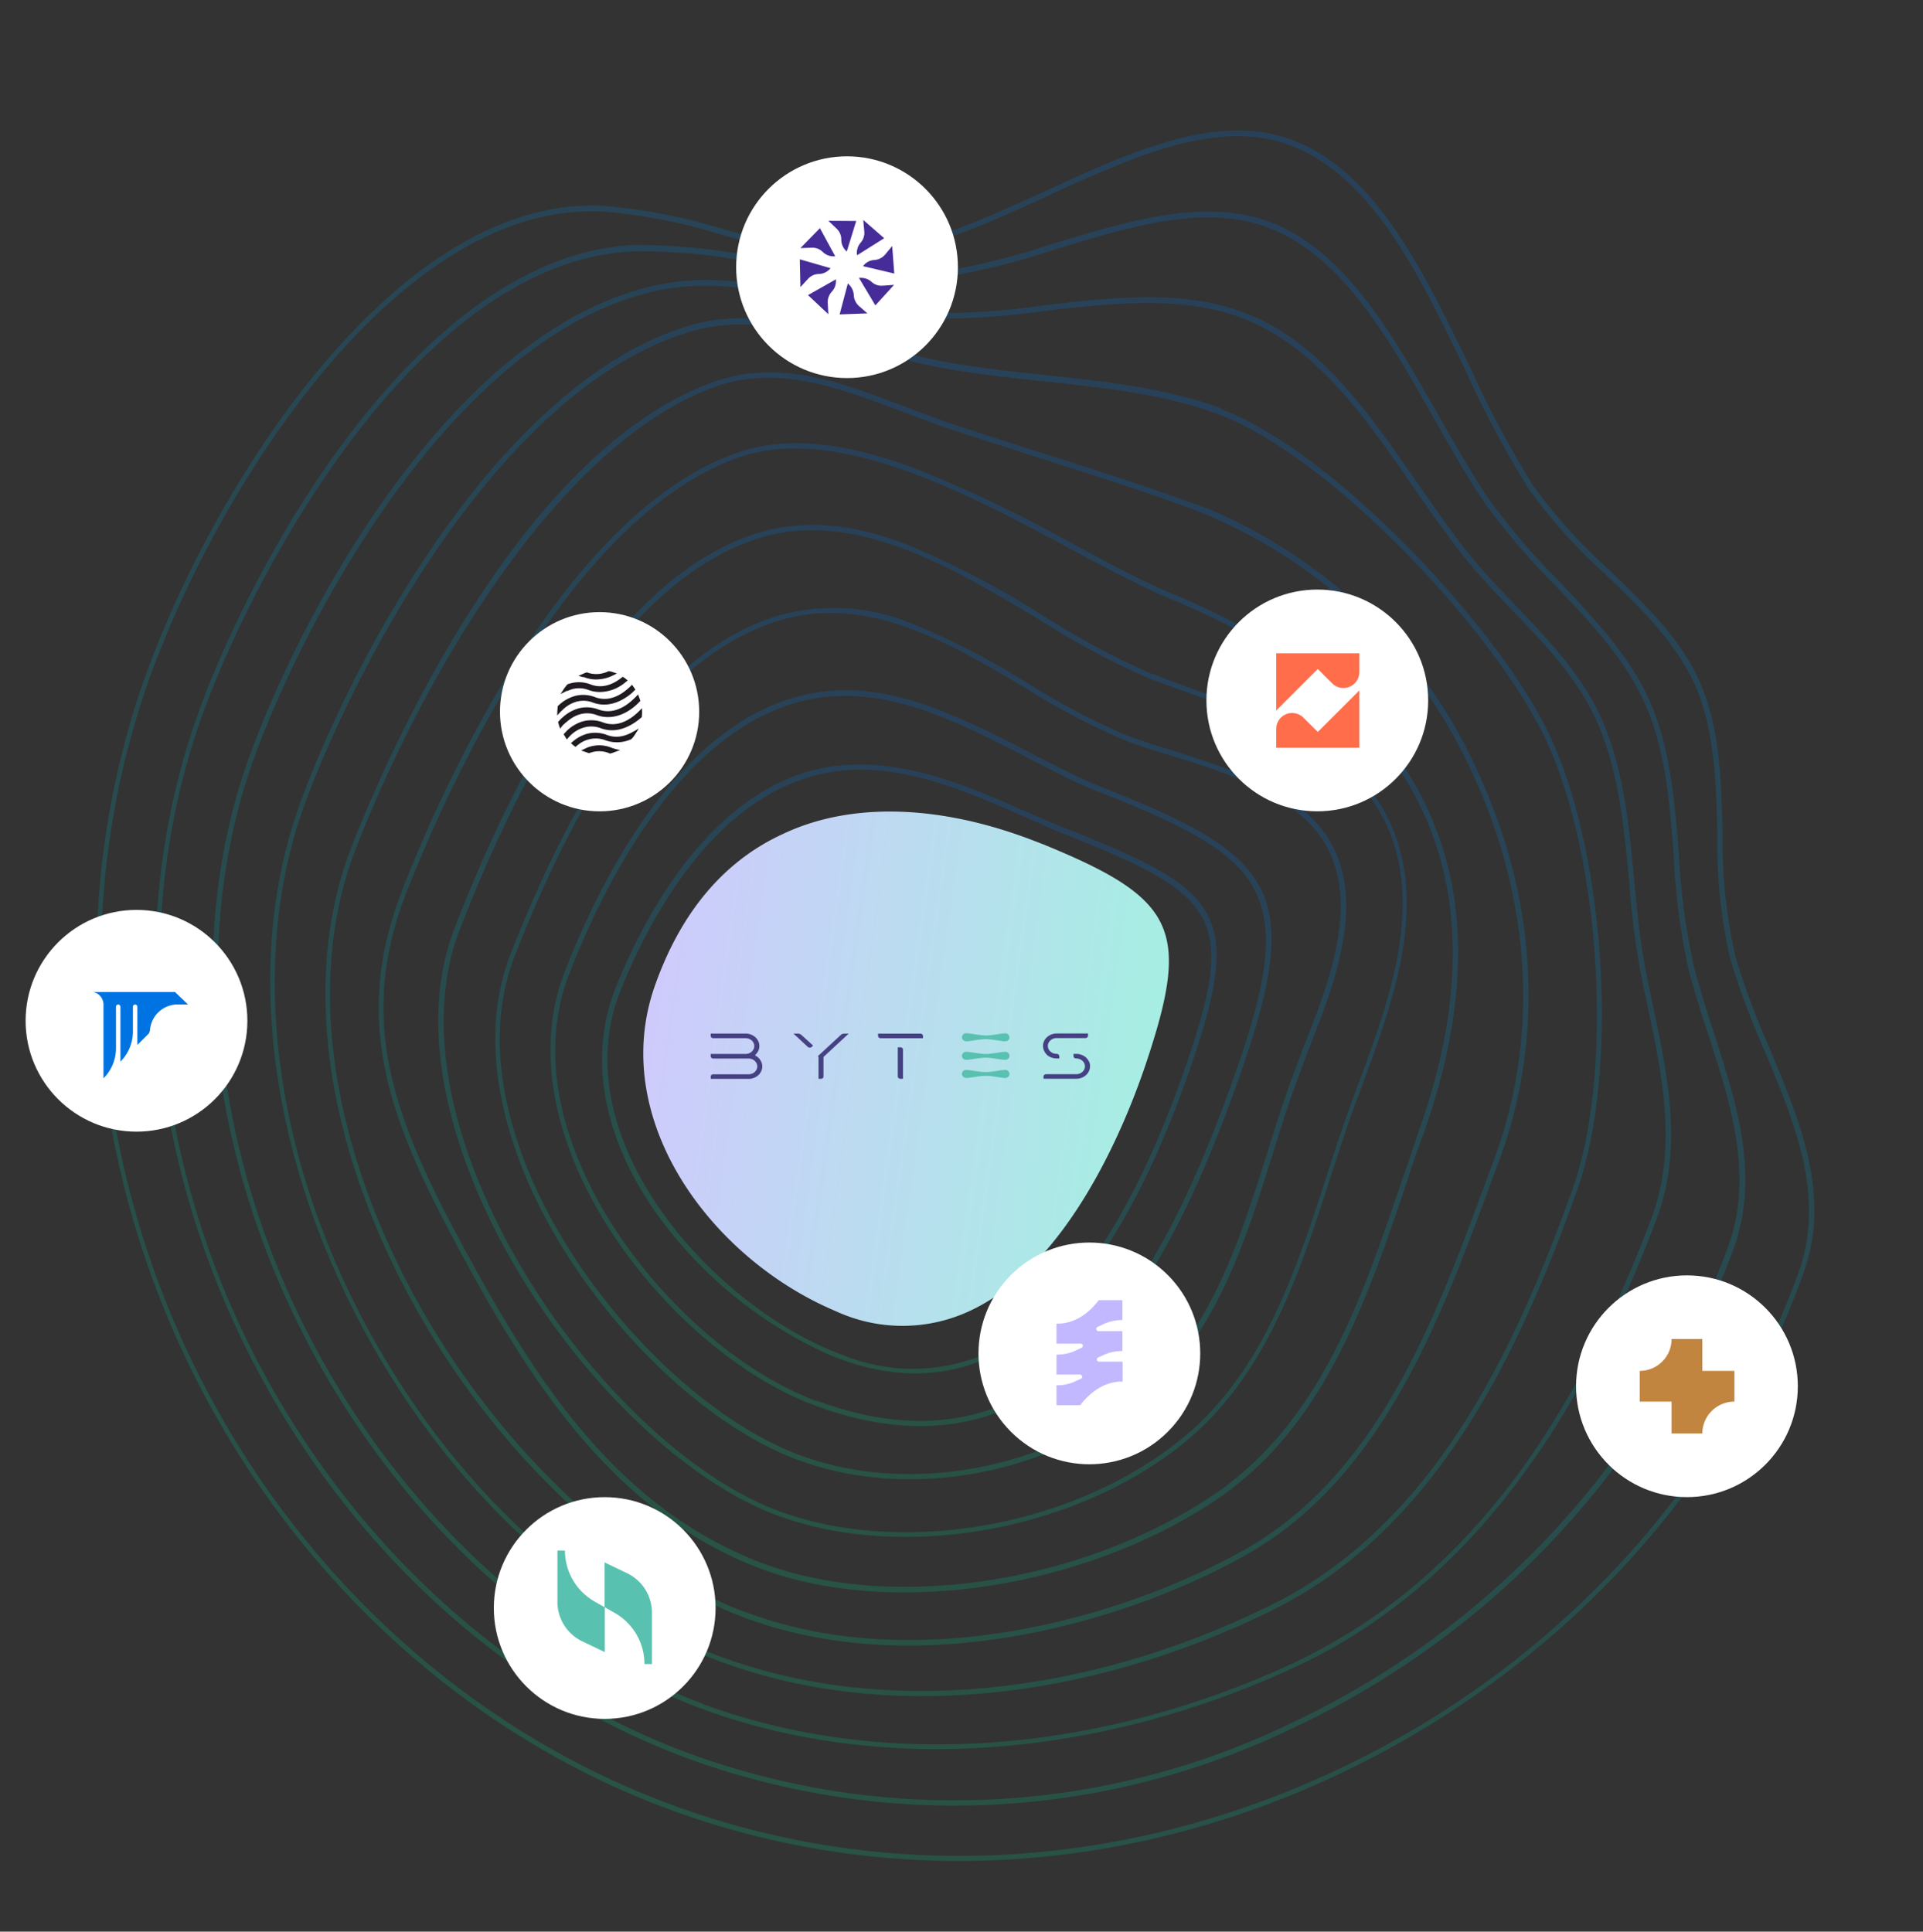 <svg id="Layer_1" data-name="Layer 1" xmlns="http://www.w3.org/2000/svg" xmlns:xlink="http://www.w3.org/1999/xlink" viewBox="0 0 868 872"><rect x="0" y="0" width="868" height="872" fill="#333333" stroke="none"/><defs><style>.cls-1{fill:#fff;}.cls-2{fill:none;}.cls-3{opacity:0.22;}.cls-4{mask:url(#mask);}.cls-5{fill:url(#linear-gradient);}.cls-6{fill:url(#linear-gradient-2);}.cls-7{fill:url(#linear-gradient-3);}.cls-8{fill:url(#linear-gradient-4);}.cls-9{fill:url(#linear-gradient-5);}.cls-10{fill:url(#linear-gradient-6);}.cls-11{fill:url(#linear-gradient-7);}.cls-12{fill:url(#linear-gradient-8);}.cls-13{fill:url(#linear-gradient-9);}.cls-14{fill:url(#linear-gradient-10);}.cls-15{fill:url(#linear-gradient-11);}.cls-16{clip-path:url(#clip-path);}.cls-17{fill:#454183;}.cls-18{fill:#59c1b0;}.cls-19{fill:#452c98;}.cls-20{fill:#0073e2;}.cls-21{fill:#c28540;}.cls-22{fill:#c2b8ff;}.cls-23{fill:#ff6d4b;}.cls-24{fill:#201b21;}</style><mask id="mask" x="-108.02" y="-115.75" width="1100.14" height="1105.5" maskUnits="userSpaceOnUse"><g id="mask0_124_1622" data-name="mask0 124 1622"><path class="cls-1" d="M-108,692.94,692.14,989.75l300-808.69L192-115.75Z"/></g></mask><linearGradient id="linear-gradient" x1="300.29" y1="55.83" x2="580.04" y2="809.99" gradientTransform="matrix(1, 0, 0, -1, 0, 872)" gradientUnits="userSpaceOnUse"><stop offset="0" stop-color="#00c385"/><stop offset="1" stop-color="#0073e2"/></linearGradient><linearGradient id="linear-gradient-2" x1="306.34" y1="79.68" x2="564.3" y2="775.1" xlink:href="#linear-gradient"/><linearGradient id="linear-gradient-3" x1="310.28" y1="103.01" x2="545.4" y2="736.85" xlink:href="#linear-gradient"/><linearGradient id="linear-gradient-4" x1="313.91" y1="126.15" x2="525.74" y2="697.2" xlink:href="#linear-gradient"/><linearGradient id="linear-gradient-5" x1="317.44" y1="148.66" x2="506.02" y2="657.06" xlink:href="#linear-gradient"/><linearGradient id="linear-gradient-6" x1="322.36" y1="171.62" x2="492.75" y2="630.97" xlink:href="#linear-gradient"/><linearGradient id="linear-gradient-7" x1="328.96" y1="196" x2="478.96" y2="600.4" xlink:href="#linear-gradient"/><linearGradient id="linear-gradient-8" x1="338.23" y1="221.11" x2="467.57" y2="569.81" xlink:href="#linear-gradient"/><linearGradient id="linear-gradient-9" x1="346.35" y1="245.49" x2="455.53" y2="539.81" xlink:href="#linear-gradient"/><linearGradient id="linear-gradient-10" x1="355.49" y1="267.29" x2="446.61" y2="512.95" xlink:href="#linear-gradient"/><linearGradient id="linear-gradient-11" x1="292.66" y1="405.81" x2="551.06" y2="369.13" gradientTransform="matrix(1, 0, 0, -1, 0, 872)" gradientUnits="userSpaceOnUse"><stop offset="0" stop-color="#cecbfc"/><stop offset="1" stop-color="#a0f3df"/></linearGradient><clipPath id="clip-path"><rect class="cls-2" x="320.8" y="465.32" width="171.28" height="22.84"/></clipPath></defs><g class="cls-3"><g class="cls-4"><path class="cls-5" d="M583,63.1c37.79,14,59.43,59,80.41,102.41a478.93,478.93,0,0,0,28.18,53.06,235.19,235.19,0,0,0,34.31,38.24c16.19,15.59,33.09,31.69,41.45,51.31,9.09,20.72,9.66,44.76,10.23,68.09A234.86,234.86,0,0,0,783.37,432a367.34,367.34,0,0,0,15.32,41.1c13.75,32.88,28.22,66.93,15.19,102.05-34.76,97.18-110.87,179-209,225.51s-206.23,52-303.43,15.92C205.75,781.1,125.53,704.79,81,607S31.28,397.56,67.1,301.16c32-86.35,113.31-213.08,205.38-208.26a254.56,254.56,0,0,1,53.32,10.32c25.19,6.88,49,13.38,77.46,8.28,22.45-4,46.38-15.18,69.32-25.57,37.47-17.25,76.18-35.07,109.61-23.12ZM302.31,814.4c96.87,35.93,204.06,30.36,301.83-15.73s173-127.82,207.66-224.25c12.33-34.28-1.75-67.67-15.34-100.1A366.42,366.42,0,0,1,781,432.91a233.13,233.13,0,0,1-5.85-56.43c-.54-23.06-1.11-46.9-10.06-67.18-8.41-19.12-24.89-35.14-41-50.55A237.12,237.12,0,0,1,689.55,220a478.51,478.51,0,0,1-28.34-53.31C640.47,123.66,619,79.17,582.1,65.49l-.79-.29c-32.53-11.62-70.87,6.08-107.92,23-23.22,10.8-47,21.4-69.88,25.87-29,5.17-53.06-1.35-78.49-8.26a243.5,243.5,0,0,0-52.83-10.27c-91-4.87-171.37,120.9-203.23,206.59C33.41,398,38.39,508.78,82.79,606.19S207.14,779.09,302.31,814.4Z"/><path class="cls-6" d="M572.69,100c34.18,12.68,55.68,50.57,76.52,87.31C657,201,664.35,214,672.28,225.66A306.22,306.22,0,0,0,703,261.6c16.2,17.15,33,34.82,42,55.67s11,45.45,12.89,68.88a292.54,292.54,0,0,0,6.84,50.64c2.7,10,5.78,20,9,29.75,10.11,31.46,20.66,64,8.93,96.81A386.7,386.7,0,0,1,583.83,780,351.15,351.15,0,0,1,310,793.68c-88.31-32.76-163.1-105-205.2-198.3C64,504.93,58.86,404,90.81,318.24c25.86-69.72,100-202.47,194.7-207.62a266.8,266.8,0,0,1,62.66,6.92c23.11,4.36,47,8.89,72,5.92a344.51,344.51,0,0,0,55.58-13.57C508.82,99.82,543,89.52,571.82,99.75ZM310.82,791.46a349,349,0,0,0,272-13.58A384.55,384.55,0,0,0,780.09,562.66c11.49-32,1.18-64.32-8.93-95.26-3.19-9.73-6.41-19.86-9-29.82a301.26,301.26,0,0,1-6.69-51c-1.72-23.18-3.52-47.15-12.61-68.07s-25.44-38-41.53-54.9a306,306,0,0,1-30.94-36.28c-8-11.72-15.36-24.74-23.19-38.52C626.65,152.46,605.38,115,572,102.6l-.84-.32c-28.29-10.1-61.85.24-94.58,10.24a339.89,339.89,0,0,1-56.29,13.57c-25.4,3-49.45-1.57-72.75-5.94a260.13,260.13,0,0,0-62.38-6.63c-93.39,4.79-166.84,136.83-192.63,206-31.54,85-26.56,185.24,14,275.09C148.59,687,222.91,758.85,310.82,791.46Z"/><path class="cls-7" d="M560.75,140.84l.5.19c34.24,12.7,56.64,45.42,78.38,76.79,7.43,10.72,15.11,21.79,23,31.7,6.66,8.3,14.32,16.32,21.67,24,14.86,15.55,30.23,31.61,39,51.88,9.63,22.23,12,47.18,14.28,71.35,1.24,12.89,2.48,26.3,4.8,38.88,1.12,6.11,2.49,12.45,3.75,18.55,6.72,31.63,13.63,64.3,1.59,96.23-38.94,103.07-92.24,169.22-163,202.09-89,41.4-186.31,48.55-266.61,19.41l-1.68-.63c-77.67-28.81-147.34-97.45-186.79-184C91.4,503.71,85.56,413.23,113.49,339,139.44,269,208,146.14,298.22,128.35c24.56-4.88,48.41.41,71.5,5.54a281.38,281.38,0,0,0,43.55,7.28,334.54,334.54,0,0,0,57.87-3.33C501.68,134.27,533.43,130.71,560.75,140.84ZM316.93,769.12l1.92.71c79.95,29,176.6,22,265.16-19.16,71-33.67,122.35-97.19,161.45-200.86,11.61-31.3,5-63.6-1.65-94.88-1.26-6.11-2.62-12.44-3.79-18.63a385.8,385.8,0,0,1-4.73-39.06c-2.26-23.95-4.66-48.73-14.1-70.62-8.57-19.89-23.82-35.78-38.67-51.19-7.39-7.73-15-15.75-21.78-24.2-7.91-9.93-15.65-21-23.07-31.74-21.5-31.16-43.79-63.31-77.27-76l-.51-.19c-26.8-9.94-58.23-6.39-88.61-2.89A347.13,347.13,0,0,1,413,143.77,287.62,287.62,0,0,1,369,136.42c-22.8-5-46.41-10.29-70.52-5.57-89.24,17.6-157,139.77-183,209.13-27.45,74-21.71,163.53,16,246.48C170.7,672.14,240.06,740.41,317,769Z"/><path class="cls-8" d="M551,184.61c50.69,18.8,127.26,100.11,149.54,149.55,24.64,54.47,30,150.87,11.4,203-26.25,73.53-63.37,153.58-138.68,190.27-84.2,41.15-174.53,49.61-247.17,23l-1.69-.62c-70.23-26-134.32-90.42-171.68-172.6-34.11-74.87-40.15-153.78-16.56-216.51,25-67.5,90.58-188.23,174.7-213.62,27.45-8.2,54.62-.26,81,7.44,10.39,3.08,21.14,6.22,31.72,8.27,15.66,3,32.17,4.81,48.07,6.5,26.69,2.84,54.25,5.75,79.29,14.91ZM324.87,747.72l1.92.71C399,774.56,488.57,766.16,572.45,725.2c74.65-36.15,111.36-115.77,137.42-188.59,18.38-51.46,13-147.48-11.38-201.13-22.3-49.19-98.18-129.79-148.42-148.42l-.39-.15c-24.78-9.19-52.27-11.94-78.77-14.77-16-1.72-32.54-3.46-48.32-6.53-10.63-2.07-21.49-5.26-31.94-8.36-26-7.55-52.83-15.45-79.59-7.37-83.19,25-148,145.05-173.14,212-23.07,62.21-17.34,140.35,16.48,214.66C191.6,657.94,255.21,721.88,324.87,747.72Z"/><path class="cls-9" d="M540.33,227.67A232,232,0,0,1,668.1,350.76C694,407.7,697,469.35,676.58,524.26l-4.22,11.38c-23,62-49.11,132.39-110.74,166.77-55.87,31.08-148,56.61-225.19,28l-2.59-1C278.36,707.8,221.3,652.84,185.16,586c-39-72-48.77-146.1-26.65-203.29,11.33-29.34,72.26-177.54,163.6-210.29,29.53-10.54,57.59.19,84.74,10.58l19.54,7.25c14.36,4.81,29.48,9.64,44.1,14.29,23.54,7.5,47.94,15.32,69.53,23.26ZM337.29,728c76.21,28.4,167.75,3.05,223.24-27.72,61.07-33.87,86.86-103.75,109.63-165.49l4.22-11.39c20.08-54.12,17-115-8.46-171.48A229.88,229.88,0,0,0,539.38,230.23l-.4-.15c-21.57-8-46-15.68-69.47-23.24-14.62-4.65-29.74-9.48-44.16-14.31l-19.65-7.29c-26.86-10-54.59-20.89-83.09-10.55C252.79,199.88,191.72,303,160.42,383.62c-21.85,56.65-12.18,129.9,26.55,201.32,36,66.12,92.52,120.69,147.71,142.2Z"/><path class="cls-10" d="M412.9,211.42a594.72,594.72,0,0,1,72.47,34.71c16,8.6,31.31,16.8,44,22C644.79,316,682.93,397.83,642.62,511.66c-2.7,7.29-5.46,14.75-7.72,22.39-18.54,54.64-37.7,111.11-87,143.74-60.76,40.13-147.64,52.58-206.24,29.74C273,680.74,234.78,616.66,201.56,553.38c-28.64-54.59-41-96.68-20.38-150.6,15.16-39.31,70.79-169.6,151-198.18C356.36,195.82,384.52,200.89,412.9,211.42ZM344.8,705.9c58.07,21.54,142.5,9,201.93-30.38,48.74-32.42,67.64-88.22,86-142.46,2.79-7.51,5.08-15.08,7.67-22.4,39.75-112.17,2.18-193.25-112-240.26-12.79-5.26-28.07-13.45-44.21-22.1-47.66-25.57-106.85-57.37-151.11-41.67C253.83,234.9,198.57,364.36,183.2,403.54c-20.45,53.08-8,94.67,20.26,148.66,34.64,65.36,71.14,126.37,139.37,153Z"/><path class="cls-11" d="M407.91,245.25a398.38,398.38,0,0,1,62.85,32.63,354,354,0,0,0,48.07,25.86l19.88,7.38c33.7,11.91,71.81,25.4,87.92,58.51,18.73,38.09,1.92,83.4-11.59,119.83L611.14,500c-3.76,10.13-7.1,20.87-10.51,31.26-14.6,45.22-29.74,91.92-68.85,122.22-49.45,38.31-125.59,51.18-181.12,30.58-48.88-18.13-105-77.81-133.47-142.09-14.5-32.58-28.3-80.37-12-123,27.2-70.4,73-158.49,136.61-178.29C363.9,233.84,386.06,237.14,407.91,245.25Zm117.4,63.49-6.87-2.55a359.93,359.93,0,0,1-48.75-26.11C430.22,256.44,385.53,229.43,342.5,243c-62.67,19.55-108,107-135.07,176.91-12.61,32.61-8.44,75.6,11.84,120.94,28,63.76,83.58,123.21,132.13,141.21,55,20.39,130.42,7.65,179.5-30.54,38.54-29.8,53.52-76.23,68.05-121.09,3.35-10.41,6.86-21.09,10.53-31.32,1.24-3.36,2.51-6.77,3.82-10.3,13.34-36,30-80.77,11.76-118.08-15.68-32.17-53.5-45.75-86.59-57.24Z"/><path class="cls-12" d="M411.69,281.54a334.84,334.84,0,0,1,52.58,27.15,316,316,0,0,0,45,23.56c6.08,2.26,13.07,4.46,20.54,6.78,26.53,8.29,59.51,18.51,72.06,43.57,13.88,27.87-.17,63.32-11.43,91.78-2.11,5.69-4,10.81-5.8,15.65-3.8,10.25-7.1,21.2-10.41,31.69-12.5,39.91-25.45,81.21-58.6,108.93C473.7,665.85,410,677.53,360.59,659.18L360,659c-46.4-17.21-97.36-70-121.42-124.81-16.71-38.57-19.62-74.23-8-103.79,34.33-87.88,73.57-137.69,119.9-152.23A91.91,91.91,0,0,1,411.69,281.54ZM509.81,335l-1.4-.52a314.74,314.74,0,0,1-45.33-23.74c-35.6-21.3-72.64-42.87-112.22-30.3-45.62,14.35-84.36,63.7-118.4,150.79-14.36,36.63-3.59,75.65,8,102,23.85,54.17,74.31,106.23,120.12,123.49l.62.23c48.72,18.07,111.39,6.61,152.7-28.06,32.64-27.38,45.44-68.28,57.94-108,3.33-10.55,6.74-21.46,10.43-31.75,1.81-4.89,3.77-10.19,5.84-15.76,11.18-28.23,24.93-62.89,11.48-89.83-12.14-23.93-44.57-34.27-70.66-42.33C522.16,339.16,515.61,337.12,509.81,335Z"/><path class="cls-13" d="M422.1,319.79A383.07,383.07,0,0,1,464,339.36c11.73,6,22.8,11.76,33.74,16.14,76.58,30.35,91.56,45.75,62.16,129.31C540,541.4,510.46,609.56,458.19,634.26c-26.51,12.57-56.73,12.69-89.85.41l-.56-.21C325.26,618.69,281.4,575.09,261,528.79c-14.29-32.43-16.39-63.57-6.11-90.07,15.34-39.63,49-107.64,103-123.66C380.09,308.35,401.37,312.1,422.1,319.79Zm-53,312.64c32.55,12.07,62.18,12,88.12-.27,51.47-24.42,80.7-92,100.51-148.16,28.66-81.38,14.07-96.64-60.88-126.19-11.27-4.18-21.9-10.06-33.91-16.2-33.41-17.18-67.92-35-104.51-24.13C305.23,333.29,272,400.85,256.9,439.74c-10.06,25.93-8.1,56.38,6.09,88.25,20.22,45.83,63.58,88.72,105.47,104.46Z"/><path class="cls-14" d="M436.25,355.21c9.8,3.64,19.31,7.88,28.47,11.86,6.81,3,13.28,5.83,19.7,8.21,67.2,26.94,77.15,37.43,52.24,108.73-24.35,69.45-54.67,112.85-90.48,128.9-22.07,9.94-46.47,9.37-72.29-1.5a193.16,193.16,0,0,1-79.7-66.66C271.56,511.1,265.83,476,278,445.64s39.9-83.55,86.72-97.33C389,341.39,413.33,346.71,436.25,355.21Zm-56.2,256.35a83.66,83.66,0,0,0,65.23-.54c35.07-15.8,65.07-58.68,89.16-127.57S550,404.39,483.51,377.73c-6.53-2.43-13-5.46-19.8-8.45-31.76-14-64.59-28.49-98.35-18.48-45.84,13.56-73,66-85.12,96-26.18,64.88,37.39,138.58,94.62,162.72Z"/></g></g><path class="cls-15" d="M466.46,379.45l4.55,1.76c60.16,24.59,66.59,38.53,46,99.65-8.87,26.27-34.25,89.59-78.7,110.67a71.83,71.83,0,0,1-61.12.35C321,568.2,274,505.06,295.82,444.36c11.75-32.83,31.09-55.71,57.46-67.82C383.78,362,423.93,363.1,466.46,379.45Z"/><g class="cls-16"><path class="cls-17" d="M341.57,476.88l-.76-.49.59-.69a5.2,5.2,0,0,0,1.37-3.51,5.13,5.13,0,0,0-.49-2.17,5.72,5.72,0,0,0-1.34-1.79,6.5,6.5,0,0,0-2-1.21,6.69,6.69,0,0,0-2.41-.43H320.8v1a1,1,0,0,0,.34.78,1.2,1.2,0,0,0,.84.31h14.57a4.33,4.33,0,0,1,1.53.28,4.28,4.28,0,0,1,1.26.76,3.76,3.76,0,0,1,.83,1.13,3.25,3.25,0,0,1,.3,1.37,3.16,3.16,0,0,1-.3,1.37,3.89,3.89,0,0,1-.83,1.13,4.12,4.12,0,0,1-1.26.78,4.33,4.33,0,0,1-1.53.28H320.8v1a1,1,0,0,0,.34.76,1.17,1.17,0,0,0,.84.33h14c.51,0,.9,0,1.12,0h.79a4.36,4.36,0,0,1,1.53.27,4.07,4.07,0,0,1,1.24.77,3.65,3.65,0,0,1,.85,1.12,3.32,3.32,0,0,1,.31,1.39,3.2,3.2,0,0,1-.3,1.34,3.88,3.88,0,0,1-.8,1.12,3.61,3.61,0,0,1-1.19.76,4.13,4.13,0,0,1-1.42.32H322a1.24,1.24,0,0,0-.84.3,1,1,0,0,0-.34.76v1h17.64a6.48,6.48,0,0,0,4-1.81,5.61,5.61,0,0,0,1.18-1.72,4.82,4.82,0,0,0,.44-2.05,5,5,0,0,0-.67-2.51A5.74,5.74,0,0,0,341.57,476.88ZM364,469.26c-.4-.38-1.83-1.67-1.83-1.67l-.27-.24-.17-.16h0a2.69,2.69,0,0,0-.71-.43,2.25,2.25,0,0,0-.87-.17h-2l6.46,6a1.33,1.33,0,0,0,.91.35,1.29,1.29,0,0,0,.9-.36L367,472l-.08-.08C365.68,470.78,364.72,469.89,364,469.26Zm15.47-2-10.32,9.54.32.34V487h1.22a1,1,0,0,0,.71-.3.94.94,0,0,0,.31-.68v-8.88l11.36-10.52h-2A2.28,2.28,0,0,0,379.48,467.23Zm35.95-.64H396.34v1a1,1,0,0,0,.33.77,1.29,1.29,0,0,0,.85.3h19.09v-1a1,1,0,0,0-.33-.76A1.25,1.25,0,0,0,415.43,466.59Zm-9,6.18h-1.18v13.14a1,1,0,0,0,.35.75,1.16,1.16,0,0,0,.83.31h1.17V473.84a1,1,0,0,0-.33-.75A1.2,1.2,0,0,0,406.47,472.77Zm66.1,3.39a6.56,6.56,0,0,0,2,1.18,6.7,6.7,0,0,0,2.41.45h1.21v-1a1,1,0,0,0-.37-.77,1.2,1.2,0,0,0-.84-.31,4.42,4.42,0,0,1-1.54-.28,4.12,4.12,0,0,1-1.26-.78,3.54,3.54,0,0,1-.85-1.12,3.22,3.22,0,0,1-.31-1.36,3.29,3.29,0,0,1,.31-1.39,3.37,3.37,0,0,1,.85-1.13,4.38,4.38,0,0,1,1.25-.77,4.1,4.1,0,0,1,1.51-.29h13a1.24,1.24,0,0,0,.85-.3,1,1,0,0,0,.36-.77v-1H477a7,7,0,0,0-2.32.39,6.37,6.37,0,0,0-2,1.19,5.67,5.67,0,0,0-1.38,1.81,5,5,0,0,0-.51,2.23,4.89,4.89,0,0,0,.5,2.17A5.51,5.51,0,0,0,472.57,476.16Zm19,3a5.7,5.7,0,0,0-1.32-1.8,6.14,6.14,0,0,0-2-1.19,6.21,6.21,0,0,0-2.4-.45h-1.24v1a1,1,0,0,0,.34.76,1.28,1.28,0,0,0,.83.3,4.66,4.66,0,0,1,1.66.34,4.37,4.37,0,0,1,1.26.8,3.43,3.43,0,0,1,.8,1.12,3.2,3.2,0,0,1,.28,1.32,3.42,3.42,0,0,1-.29,1.33,3.66,3.66,0,0,1-.81,1.12,4,4,0,0,1-1.19.76,4.33,4.33,0,0,1-1.42.33h-13.8a1.21,1.21,0,0,0-.85.3,1,1,0,0,0-.36.76v1h15.21a6.88,6.88,0,0,0,2.37-.59,6.63,6.63,0,0,0,1.82-1.26,5.82,5.82,0,0,0,1.18-1.74,5,5,0,0,0,.43-2A4.84,4.84,0,0,0,491.58,479.21Z"/><path class="cls-18" d="M453.59,470.07l-.24,0c-.46,0-.88-.08-1.24-.13l-3.64-.53a30.72,30.72,0,0,0-3.47-.32h-.12a24.45,24.45,0,0,0-3,.26c-1.15.16-2.48.35-4,.58-.4.06-.84.11-1.3.14l-.31,0a2.33,2.33,0,0,1-.83-.14,1.78,1.78,0,0,1-1.23-2,1.9,1.9,0,0,1,1.9-1.49h.08a15,15,0,0,1,2.18.23c2.13.33,3.78.58,5.62.72.32,0,.63.05.94.05a8.44,8.44,0,0,0,.87,0c1.94-.15,3.81-.44,5.57-.72a19.94,19.94,0,0,1,2.2-.24h.13a2,2,0,0,1,.9.21,1.91,1.91,0,0,1,1.06,1.45,1.73,1.73,0,0,1-.72,1.56A2.24,2.24,0,0,1,453.59,470.07Zm.65-2.82a1.07,1.07,0,0,1,.22,1.86,1.47,1.47,0,0,1-1,.25c-.45,0-.85-.08-1.18-.13l-3.64-.53a30.78,30.78,0,0,0-3.58-.33,27.09,27.09,0,0,0-3.27.27c-1.16.15-2.49.35-4,.58-.39.06-.79.1-1.22.13a2,2,0,0,1-.81-.07,1.11,1.11,0,0,1,.42-2.16,13.4,13.4,0,0,1,2.11.22c2.09.32,3.76.57,5.68.73a10.48,10.48,0,0,0,1.94,0c1.9-.14,3.77-.42,5.63-.72a18.43,18.43,0,0,1,2.13-.23A1.13,1.13,0,0,1,454.24,467.25Zm-.65,11.2h-.24c-.46-.05-.88-.08-1.24-.14l-3.64-.53a26.66,26.66,0,0,0-3.47-.32h-.12a26.17,26.17,0,0,0-3,.25c-1.15.16-2.48.35-4,.58-.4.07-.84.11-1.3.15h-.31a2.33,2.33,0,0,1-.83-.13,1.79,1.79,0,0,1-1.23-2,1.92,1.92,0,0,1,1.9-1.5h.08a17,17,0,0,1,2.18.24c2.13.33,3.78.57,5.62.73l.94,0c.28,0,.59,0,.87,0,1.94-.16,3.81-.44,5.57-.73.76-.12,1.51-.19,2.2-.24h.13a1.93,1.93,0,0,1,.9.22,1.91,1.91,0,0,1,1.06,1.45A1.74,1.74,0,0,1,455,478,2.17,2.17,0,0,1,453.59,478.45Zm.65-2.81a1.07,1.07,0,0,1,.22,1.86,1.52,1.52,0,0,1-1,.25c-.45,0-.85-.08-1.18-.13l-3.64-.53a28.72,28.72,0,0,0-3.58-.33,23.49,23.49,0,0,0-3.27.27c-1.16.15-2.49.34-4,.58-.39.05-.79.1-1.22.13a2,2,0,0,1-.81-.06,1.12,1.12,0,0,1,.42-2.18,15.24,15.24,0,0,1,2.11.23c2.09.33,3.76.58,5.68.73a12.58,12.58,0,0,0,1.94,0c1.9-.16,3.77-.44,5.63-.74.74-.11,1.45-.19,2.13-.23A1.25,1.25,0,0,1,454.24,475.64Zm-.65,11h-.24l-1.24-.15-3.64-.53a28.45,28.45,0,0,0-3.47-.31h-.12a24.08,24.08,0,0,0-3,.25c-1.14.16-2.48.35-4,.58-.4.06-.84.11-1.3.14l-.31,0a2.33,2.33,0,0,1-.83-.14,1.78,1.78,0,0,1-1.23-2,1.91,1.91,0,0,1,1.9-1.49h.08a15.34,15.34,0,0,1,2.18.24c2.13.32,3.79.57,5.62.72.32,0,.62,0,.93,0a8.64,8.64,0,0,0,.88,0c1.93-.15,3.81-.43,5.57-.72a19.94,19.94,0,0,1,2.2-.24h.13a2.08,2.08,0,0,1,.9.21,1.91,1.91,0,0,1,1.06,1.45,1.73,1.73,0,0,1-.72,1.56A2.24,2.24,0,0,1,453.59,486.66Zm.65-2.82a1.07,1.07,0,0,1,.22,1.86,1.47,1.47,0,0,1-1,.25c-.45,0-.85-.08-1.18-.13l-3.64-.53A30.78,30.78,0,0,0,445,485a25.16,25.16,0,0,0-3.27.27c-1.16.15-2.49.35-4,.58-.39.06-.79.1-1.22.13a2,2,0,0,1-.81-.07,1.11,1.11,0,0,1,.42-2.16,13.78,13.78,0,0,1,2.11.23c2.09.32,3.76.58,5.68.72a10.48,10.48,0,0,0,1.94,0c1.9-.14,3.77-.42,5.63-.72a20.93,20.93,0,0,1,2.13-.23A1.13,1.13,0,0,1,454.24,483.84Z"/></g><circle class="cls-1" cx="382.33" cy="120.62" r="50.05"/><path class="cls-19" d="M373.9,99.67l3.7,3.52a6.74,6.74,0,0,1,2.14,5,7,7,0,0,0,2,4.91l.47.47,4.26-13.82"/><path class="cls-19" d="M361.29,112l5.1-.18a6.66,6.66,0,0,1,5,1.94,6.86,6.86,0,0,0,4.91,1.95H377L370.09,103"/><path class="cls-19" d="M361.29,129.61l3.43-3.71a6.76,6.76,0,0,1,4.91-2.22,6.82,6.82,0,0,0,4.82-2.13l.46-.47-13.9-4"/><path class="cls-19" d="M373.89,141.85l-.27-5.1a6.94,6.94,0,0,1,1.85-5.1,6.91,6.91,0,0,0,1.85-4.91v-.65l-12.6,7.14"/><path class="cls-19" d="M391.51,141.48l-3.8-3.34a6.87,6.87,0,0,1-2.32-4.91,7.34,7.34,0,0,0-2.22-4.82l-.47-.47-3.71,14"/><path class="cls-19" d="M403.56,128.59l-5.1.37a6.52,6.52,0,0,1-5.1-1.76,7.1,7.1,0,0,0-5-1.76h-.65l7.41,12.42"/><path class="cls-19" d="M402.72,111.07l-3.24,3.9a7,7,0,0,1-4.82,2.41,6.63,6.63,0,0,0-4.73,2.31l-.37.47,14.09,3.33"/><path class="cls-19" d="M389.65,99.3l.47,5.1a6.79,6.79,0,0,1-1.67,5.19,7,7,0,0,0-1.67,5l.09.65,12.24-7.7"/><circle class="cls-1" cx="61.61" cy="460.81" r="50.05"/><path class="cls-20" d="M79,447.83H42.14a5.83,5.83,0,0,1,4.57,5.65V486.8a19.2,19.2,0,0,0,5.65-13.68V454.47a1,1,0,0,1,2,0v24.79A19.18,19.18,0,0,0,60,465.58V454.47a1,1,0,0,1,2,0v17.26l5-5a2.09,2.09,0,0,0,.4-.6v-.09a2.93,2.93,0,0,0,.3-1,12.55,12.55,0,0,1,12.49-11.6h4.66Z"/><circle class="cls-1" cx="761.45" cy="625.8" r="50.05"/><path class="cls-21" d="M782.87,618.86H768.39V604.48H754.51a14.38,14.38,0,0,1-14.38,14.38v13.88h14.38v14.38h13.88a14.46,14.46,0,0,1,14.48-14.38Z"/><circle class="cls-1" cx="491.71" cy="610.97" r="50.05" transform="translate(-288 526.64) rotate(-45)"/><path class="cls-22" d="M477.44,597.53h-.56v9h10.94a1,1,0,0,1,.46,1.86l-2.13,1a19.82,19.82,0,0,1-8.71,2.13h-.56v9h10.66a1,1,0,0,1,.46,1.85l-2.22,1a19.24,19.24,0,0,1-8.34,2h-.56v9h10.66l1.2-1.48c5.19-6,11.22-9.18,17.52-9.18h.47v-9H496.07a1,1,0,0,1-.47-1.86l2.23-1a19.37,19.37,0,0,1,8.34-1.94h.46v-9H495.79a1,1,0,0,1-.47-1.86l2.14-1a19.76,19.76,0,0,1,8.71-2.13h.46v-9H496l-1.2,1.48C489.76,594.38,483.65,597.53,477.44,597.53Z"/><circle class="cls-1" cx="594.6" cy="316.2" r="50.05"/><path class="cls-23" d="M594.82,330.43,588.36,324a7.19,7.19,0,0,0-12.3,5.12v8.44h37.52V311.67Z"/><path class="cls-23" d="M594.82,302l6.46,6.46a7.19,7.19,0,0,0,12.3-5.12v-8.43H576.06v25.85Z"/><circle class="cls-1" cx="270.64" cy="321.3" r="44.96"/><path class="cls-24" d="M274,331.8a14.82,14.82,0,0,0-9.06-.53,16.64,16.64,0,0,0-5.65,2.88l-1.22,1-.35.35.78.7c.09,0,.09.08.18.17a4.22,4.22,0,0,0,.61.44l.52.34.52-.43a1.87,1.87,0,0,1,.44-.35,12.34,12.34,0,0,1,5.13-2.61,12.12,12.12,0,0,1,7.4.43,15.42,15.42,0,0,0,11.49-.43l.17-.09.26-.26c0-.09.09-.09.18-.17a12.67,12.67,0,0,0,1.22-1.66l1.74-2.7-2.79,1.57C281.43,332.75,277.69,333.19,274,331.8Z"/><path class="cls-24" d="M262,322.4a12,12,0,0,1,7.4.43c2.79,1.05,9.92,2.53,17.93-4.7l1.31-1.3.08-.09.35-.35-.17-.43a9.72,9.72,0,0,0-.44-1.22l-.43-1.22-.87.87c-.09.17-.26.26-.44.44-3.83,3.91-9.75,7.92-16.54,5.48a14.71,14.71,0,0,0-9.05-.52,18.16,18.16,0,0,0-7.48,4.35v-.09l-1.31,1.39c0,.09-.09.09-.17.18l-.26.26.08.35c.09.43.26.87.35,1.3l.52,1.39.87-1.13c.09-.17.26-.26.35-.43C255.93,325.7,258.45,323.35,262,322.4Z"/><path class="cls-24" d="M253.58,320.83a14.76,14.76,0,0,1,6.7-4.09,12,12,0,0,1,7.4.44c7.83,2.87,14.62-1.83,17.58-4.36l1.13-1.13.44-.35-.35-.52a8.87,8.87,0,0,1-.7-1l-.52-.69-.61.61-.35.35c-3.65,3.48-9.31,7.05-15.75,4.61a14.72,14.72,0,0,0-9.05-.52,19.63,19.63,0,0,0-5.31,2.52l-1.83,1.48-.43.44-.18.17v.26c-.09.61-.09,1.22-.17,1.74l-.09,2.18,1.48-1.57A4.38,4.38,0,0,1,253.58,320.83Z"/><path class="cls-24" d="M276.47,337.72l-.17.52.17-.52c-.26-.09-.43-.18-.7-.27a14.78,14.78,0,0,0-9-.52,15.55,15.55,0,0,0-1.82.61l-2.09,1-.53.26,1.75.61,1.56.52.26.09.26-.09a2.71,2.71,0,0,1,.79-.26,1.32,1.32,0,0,0,.52-.17,12,12,0,0,1,6.79.26c.26.08.43.17.69.26l.44.17.26-.08a11.9,11.9,0,0,0,1.83-.61l2.44-.87-2.53-.61C277.08,337.89,276.73,337.8,276.47,337.72Z"/><path class="cls-24" d="M289.79,319.7,288.48,321l-.52.52c-3.57,3.39-9.31,7.05-15.75,4.61a14.72,14.72,0,0,0-9-.52,17.41,17.41,0,0,0-7.32,4.26l-1.13,1.22-.34.44.34.52a5.69,5.69,0,0,1,.61,1l.52.78.61-.78c.09-.09.26-.27.35-.35a14.26,14.26,0,0,1,7-4.35,12,12,0,0,1,7.4.43,14.64,14.64,0,0,0,6.71.78c4-.43,8-2.69,11-5.22.18-.17.35-.26.52-.43l.26-.26v-.27c0-.52.09-1.13.09-1.65Z"/><path class="cls-24" d="M256.71,311.69l-.26-.52.26.52a14.56,14.56,0,0,1,1.66-.61,12.05,12.05,0,0,1,7.4.44,14.41,14.41,0,0,0,5.13.87,18,18,0,0,0,10.71-3.83l1.3-1.05.44-.35-.79-.6a3.49,3.49,0,0,0-.95-.7l-.52-.35-.44.35c-.17.09-.26.26-.44.35-4.61,3.48-9.22,4.44-13.57,2.78a14.53,14.53,0,0,0-9.4-.43c-.26.09-.53.17-.87.26l-.18.09-.26.26c0,.08-.09.08-.17.17-.35.52-.79,1-1.13,1.48L253,313.34l2.7-1.39A2.92,2.92,0,0,0,256.71,311.69Z"/><path class="cls-24" d="M263.85,305.77l.26.09a14.14,14.14,0,0,0,5.05.87,17.64,17.64,0,0,0,6.61-1.39l2.7-1.31-1.83-.61A8.84,8.84,0,0,0,275,303h-.26l-.26.08c-.26.09-.52.27-.78.35a12.47,12.47,0,0,1-7.75.44l-.78-.26-.26-.09-.27.09a11.17,11.17,0,0,0-1.56.61l-2,.87,2.08.61A1.05,1.05,0,0,1,263.85,305.77Z"/><circle class="cls-1" cx="272.95" cy="725.91" r="50.05"/><path class="cls-18" d="M272.91,705.32v20.24l-4.62-2.64A26.5,26.5,0,0,1,255,700h-3.39v23.15a19.76,19.76,0,0,0,11.2,17.79L273,745.8V725.56l4.61,2.64a26.47,26.47,0,0,1,13.27,23h3.39V728a19.76,19.76,0,0,0-11.2-17.79Z"/></svg>